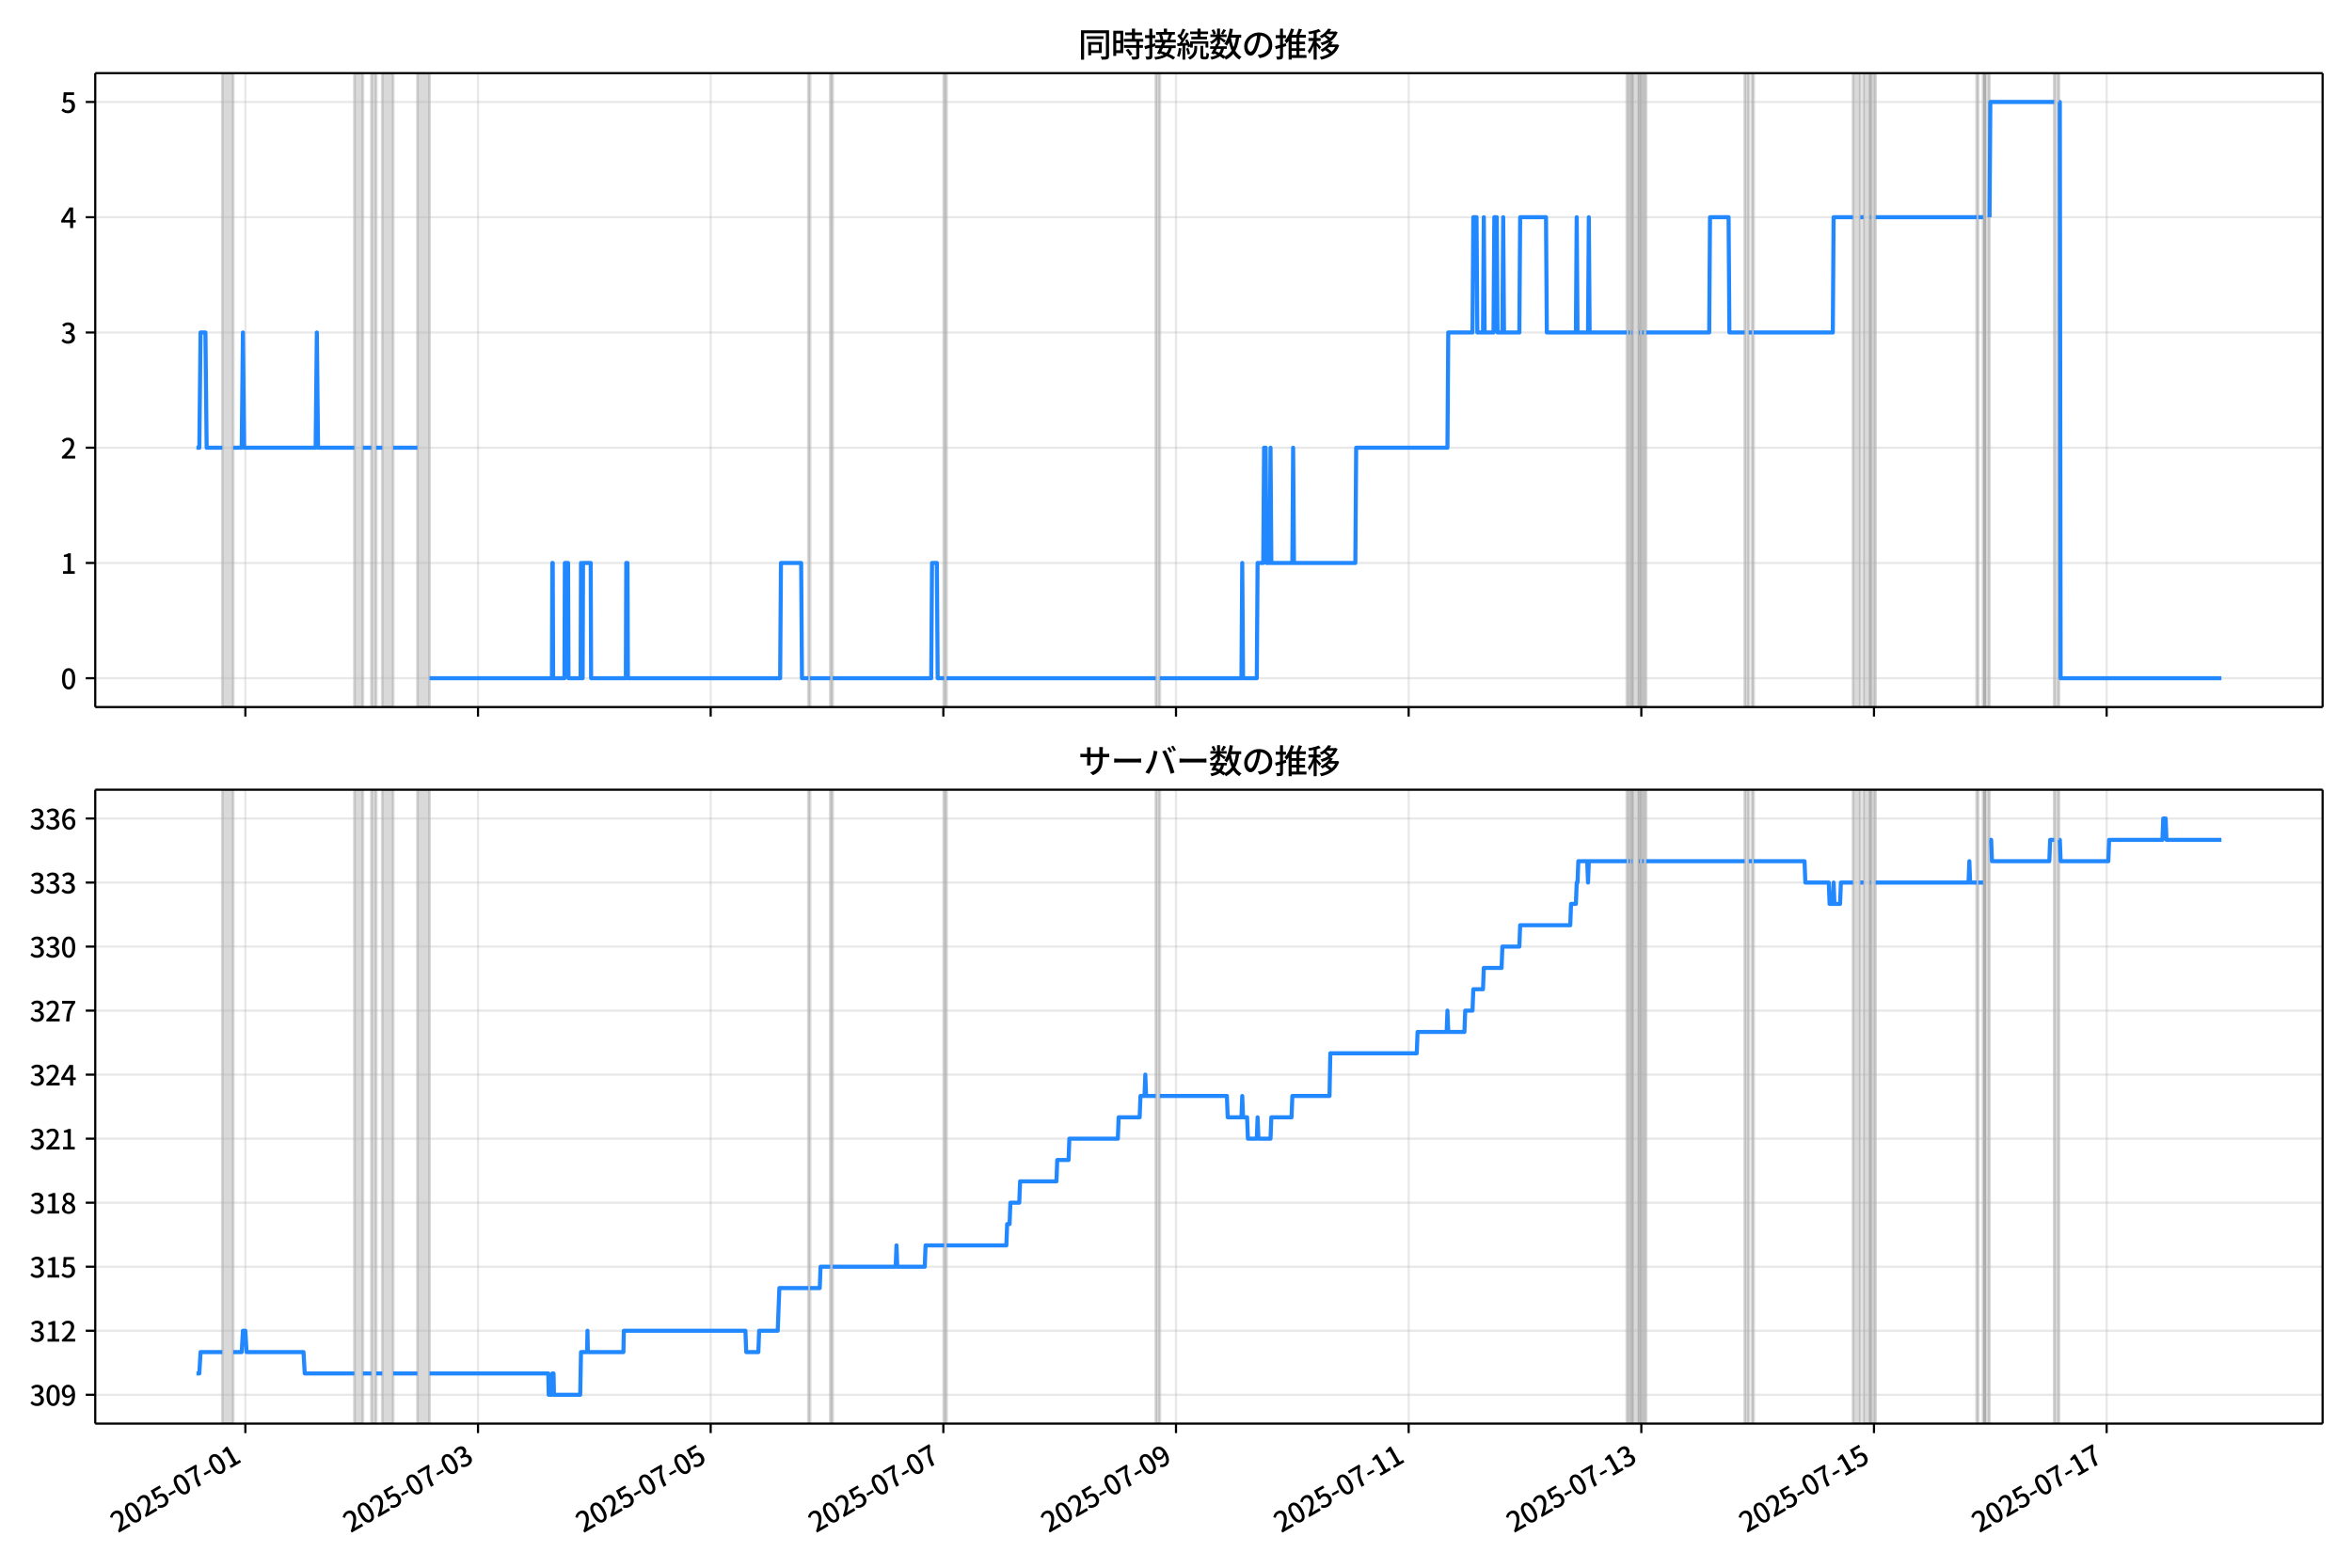<!DOCTYPE svg  PUBLIC '-//W3C//DTD SVG 1.1//EN'  'http://www.w3.org/Graphics/SVG/1.1/DTD/svg11.dtd'>
<svg version="1.1" viewBox="0 0 864 576" xmlns="http://www.w3.org/2000/svg" xmlns:xlink="http://www.w3.org/1999/xlink">
 <defs>
  <style type="text/css">*{stroke-linejoin: round; stroke-linecap: butt}</style>
 </defs>
 <g id="aa">
  <g id="ab">
   <path d="m0 576h864v-576h-864z" fill="#fff"/>
  </g>
  <g id="ac">
   <g id="ad">
    <path d="m34.99 259.78h818.21v-232.9h-818.21z" fill="#fff"/>
   </g>
   <g id="ae">
    <path d="m81.673 259.78h4.006v-232.9h-4.006z" clip-path="url(#b)" fill="#808080" opacity=".3" stroke="#808080"/>
   </g>
   <g id="af">
    <path d="m130.19 259.78h3.116v-232.9h-3.116z" clip-path="url(#b)" fill="#808080" opacity=".3" stroke="#808080"/>
   </g>
   <g id="ag">
    <path d="m136.43 259.78h1.781v-232.9h-1.781z" clip-path="url(#b)" fill="#808080" opacity=".3" stroke="#808080"/>
   </g>
   <g id="ah">
    <path d="m140.43 259.78h4.006v-232.9h-4.006z" clip-path="url(#b)" fill="#808080" opacity=".3" stroke="#808080"/>
   </g>
   <g id="ai">
    <path d="m153.34 259.78h4.451v-232.9h-4.451z" clip-path="url(#b)" fill="#808080" opacity=".3" stroke="#808080"/>
   </g>
   <g id="aj">
    <path d="m296.97 259.78h.594v-232.9h-.594z" clip-path="url(#b)" fill="#808080" opacity=".3" stroke="#808080"/>
   </g>
   <g id="ak">
    <path d="m304.99 259.78h.89v-232.9h-.89z" clip-path="url(#b)" fill="#808080" opacity=".3" stroke="#808080"/>
   </g>
   <g id="al">
    <path d="m346.83 259.78h.89v-232.9h-.89z" clip-path="url(#b)" fill="#808080" opacity=".3" stroke="#808080"/>
   </g>
   <g id="am">
    <path d="m424.58 259.78h1.484v-232.9h-1.484z" clip-path="url(#b)" fill="#808080" opacity=".3" stroke="#808080"/>
   </g>
   <g id="an">
    <path d="m597.59 259.78h.594v-232.9h-.594z" clip-path="url(#b)" fill="#808080" opacity=".3" stroke="#808080"/>
   </g>
   <g id="ao">
    <path d="m598.78 259.78h.594v-232.9h-.594z" clip-path="url(#b)" fill="#808080" opacity=".3" stroke="#808080"/>
   </g>
   <g id="ap">
    <path d="m599.67 259.78h2.374v-232.9h-2.374z" clip-path="url(#b)" fill="#808080" opacity=".3" stroke="#808080"/>
   </g>
   <g id="aq">
    <path d="m602.34 259.78h.89v-232.9h-.89z" clip-path="url(#b)" fill="#808080" opacity=".3" stroke="#808080"/>
   </g>
   <g id="ar">
    <path d="m603.82 259.78h.89v-232.9h-.89z" clip-path="url(#b)" fill="#808080" opacity=".3" stroke="#808080"/>
   </g>
   <g id="as">
    <path d="m640.92 259.78h1.484v-232.9h-1.484z" clip-path="url(#b)" fill="#808080" opacity=".3" stroke="#808080"/>
   </g>
   <g id="at">
    <path d="m643.59 259.78h.594v-232.9h-.594z" clip-path="url(#b)" fill="#808080" opacity=".3" stroke="#808080"/>
   </g>
   <g id="au">
    <path d="m680.69 259.78h2.671v-232.9h-2.671z" clip-path="url(#b)" fill="#808080" opacity=".3" stroke="#808080"/>
   </g>
   <g id="av">
    <path d="m684.54 259.78h2.374v-232.9h-2.374z" clip-path="url(#b)" fill="#808080" opacity=".3" stroke="#808080"/>
   </g>
   <g id="aw">
    <path d="m687.21 259.78h1.781v-232.9h-1.781z" clip-path="url(#b)" fill="#808080" opacity=".3" stroke="#808080"/>
   </g>
   <g id="ax">
    <path d="m726.09 259.78h.594v-232.9h-.594z" clip-path="url(#b)" fill="#808080" opacity=".3" stroke="#808080"/>
   </g>
   <g id="ay">
    <path d="m728.46 259.78h.594v-232.9h-.594z" clip-path="url(#b)" fill="#808080" opacity=".3" stroke="#808080"/>
   </g>
   <g id="az">
    <path d="m729.06 259.78h1.781v-232.9h-1.781z" clip-path="url(#b)" fill="#808080" opacity=".3" stroke="#808080"/>
   </g>
   <g id="ba">
    <path d="m754.58 259.78h1.781v-232.9h-1.781z" clip-path="url(#b)" fill="#808080" opacity=".3" stroke="#808080"/>
   </g>
   <g id="bb">
    <g id="bc">
     <g id="bd">
      <path d="m90.131 259.78v-232.9" clip-path="url(#b)" fill="none" stroke="#b0b0b0" stroke-linecap="square" stroke-opacity=".3" stroke-width=".8"/>
     </g>
     <g id="be">
      <defs>
       <path id="e" d="m0 0v3.5" stroke="#000" stroke-width=".8"/>
      </defs>
      <use x="90.131" y="259.778" stroke="#000000" stroke-width=".8" xlink:href="#e"/>
     </g>
    </g>
    <g id="bf">
     <g id="bg">
      <path d="m175.6 259.78v-232.9" clip-path="url(#b)" fill="none" stroke="#b0b0b0" stroke-linecap="square" stroke-opacity=".3" stroke-width=".8"/>
     </g>
     <g id="bh">
      <use x="175.598" y="259.778" stroke="#000000" stroke-width=".8" xlink:href="#e"/>
     </g>
    </g>
    <g id="bi">
     <g id="bj">
      <path d="m261.07 259.78v-232.9" clip-path="url(#b)" fill="none" stroke="#b0b0b0" stroke-linecap="square" stroke-opacity=".3" stroke-width=".8"/>
     </g>
     <g id="bk">
      <use x="261.065" y="259.778" stroke="#000000" stroke-width=".8" xlink:href="#e"/>
     </g>
    </g>
    <g id="bl">
     <g id="bm">
      <path d="m346.53 259.78v-232.9" clip-path="url(#b)" fill="none" stroke="#b0b0b0" stroke-linecap="square" stroke-opacity=".3" stroke-width=".8"/>
     </g>
     <g id="bn">
      <use x="346.533" y="259.778" stroke="#000000" stroke-width=".8" xlink:href="#e"/>
     </g>
    </g>
    <g id="bo">
     <g id="bp">
      <path d="m432 259.78v-232.9" clip-path="url(#b)" fill="none" stroke="#b0b0b0" stroke-linecap="square" stroke-opacity=".3" stroke-width=".8"/>
     </g>
     <g id="bq">
      <use x="432" y="259.778" stroke="#000000" stroke-width=".8" xlink:href="#e"/>
     </g>
    </g>
    <g id="br">
     <g id="bs">
      <path d="m517.47 259.78v-232.9" clip-path="url(#b)" fill="none" stroke="#b0b0b0" stroke-linecap="square" stroke-opacity=".3" stroke-width=".8"/>
     </g>
     <g id="bt">
      <use x="517.467" y="259.778" stroke="#000000" stroke-width=".8" xlink:href="#e"/>
     </g>
    </g>
    <g id="bu">
     <g id="bv">
      <path d="m602.93 259.78v-232.9" clip-path="url(#b)" fill="none" stroke="#b0b0b0" stroke-linecap="square" stroke-opacity=".3" stroke-width=".8"/>
     </g>
     <g id="bw">
      <use x="602.934" y="259.778" stroke="#000000" stroke-width=".8" xlink:href="#e"/>
     </g>
    </g>
    <g id="bx">
     <g id="by">
      <path d="m688.4 259.78v-232.9" clip-path="url(#b)" fill="none" stroke="#b0b0b0" stroke-linecap="square" stroke-opacity=".3" stroke-width=".8"/>
     </g>
     <g id="bz">
      <use x="688.401" y="259.778" stroke="#000000" stroke-width=".8" xlink:href="#e"/>
     </g>
    </g>
    <g id="ca">
     <g id="cb">
      <path d="m773.87 259.78v-232.9" clip-path="url(#b)" fill="none" stroke="#b0b0b0" stroke-linecap="square" stroke-opacity=".3" stroke-width=".8"/>
     </g>
     <g id="cc">
      <use x="773.869" y="259.778" stroke="#000000" stroke-width=".8" xlink:href="#e"/>
     </g>
    </g>
   </g>
   <g id="cd">
    <g id="ce">
     <g id="cf">
      <path d="m34.99 249.19h818.21" clip-path="url(#b)" fill="none" stroke="#b0b0b0" stroke-linecap="square" stroke-opacity=".3" stroke-width=".8"/>
     </g>
     <g id="cg">
      <defs>
       <path id="h" d="m0 0h-3.5" stroke="#000" stroke-width=".8"/>
      </defs>
      <use x="34.99" y="249.191" stroke="#000000" stroke-width=".8" xlink:href="#h"/>
     </g>
     <g id="ch">
      <!-- 0 -->
      <g transform="translate(22.29 253.18) scale(.1 -.1)">
       <defs>
        <path id="c" transform="scale(.016)" d="m1830-90q-460 0-806 275-346 276-535 823-188 547-188 1366 0 820 188 1357 189 538 535 803 346 266 806 266 461 0 800-269 340-269 528-803 189-534 189-1354 0-819-189-1366-188-547-528-823-339-275-800-275zm0 589q237 0 422 185 186 186 288 599 103 413 103 1091 0 679-103 1082-102 403-288 582-185 180-422 180-236 0-422-180-186-179-292-582-105-403-105-1082 0-678 105-1091 106-413 292-599 186-185 422-185z"/>
       </defs>
       <use xlink:href="#c"/>
      </g>
     </g>
    </g>
    <g id="ci">
     <g id="cj">
      <path d="m34.99 206.85h818.21" clip-path="url(#b)" fill="none" stroke="#b0b0b0" stroke-linecap="square" stroke-opacity=".3" stroke-width=".8"/>
     </g>
     <g id="ck">
      <use x="34.99" y="206.846" stroke="#000000" stroke-width=".8" xlink:href="#h"/>
     </g>
     <g id="cl">
      <!-- 1 -->
      <g transform="translate(22.29 210.83) scale(.1 -.1)">
       <defs>
        <path id="k" transform="scale(.016)" d="m544 0v608h1037v3277h-845v467q333 58 579 147 247 90 451 218h557v-4109h915v-608h-2694z"/>
       </defs>
       <use xlink:href="#k"/>
      </g>
     </g>
    </g>
    <g id="cm">
     <g id="cn">
      <path d="m34.99 164.5h818.21" clip-path="url(#b)" fill="none" stroke="#b0b0b0" stroke-linecap="square" stroke-opacity=".3" stroke-width=".8"/>
     </g>
     <g id="co">
      <use x="34.99" y="164.501" stroke="#000000" stroke-width=".8" xlink:href="#h"/>
     </g>
     <g id="cp">
      <!-- 2 -->
      <g transform="translate(22.29 168.49) scale(.1 -.1)">
       <defs>
        <path id="d" transform="scale(.016)" d="m282 0v429q697 621 1164 1136 468 515 701 956 234 442 234 826 0 256-87 451-86 196-262 301-176 106-445 106-275 0-506-151-230-150-422-368l-416 410q301 333 637 518 336 186 803 186 429 0 749-176t496-493 176-745q0-455-224-919t-615-935q-390-470-889-950 186 20 394 36t374 16h1184v-634h-3046z"/>
       </defs>
       <use xlink:href="#d"/>
      </g>
     </g>
    </g>
    <g id="cq">
     <g id="cr">
      <path d="m34.99 122.16h818.21" clip-path="url(#b)" fill="none" stroke="#b0b0b0" stroke-linecap="square" stroke-opacity=".3" stroke-width=".8"/>
     </g>
     <g id="cs">
      <use x="34.99" y="122.156" stroke="#000000" stroke-width=".8" xlink:href="#h"/>
     </g>
     <g id="ct">
      <!-- 3 -->
      <g transform="translate(22.29 126.14) scale(.1 -.1)">
       <defs>
        <path id="g" transform="scale(.016)" d="m1715-90q-371 0-656 90t-503 240q-217 150-377 323l359 474q211-205 479-359 269-153 634-153 269 0 467 92 199 93 311 266t112 423q0 256-125 451t-429 300q-304 106-835 106v551q467 0 732 105 266 106 384 291 119 186 119 423 0 307-192 489-192 183-531 183-269 0-503-119-233-118-438-316l-384 460q282 256 614 413 333 157 737 157 422 0 748-144 327-144 512-413 186-269 186-659 0-403-221-685-221-281-592-422v-26q269-70 490-227t349-400 128-557q0-422-215-726-214-304-573-468-358-163-787-163z"/>
       </defs>
       <use xlink:href="#g"/>
      </g>
     </g>
    </g>
    <g id="cu">
     <g id="cv">
      <path d="m34.99 79.811h818.21" clip-path="url(#b)" fill="none" stroke="#b0b0b0" stroke-linecap="square" stroke-opacity=".3" stroke-width=".8"/>
     </g>
     <g id="cw">
      <use x="34.99" y="79.811" stroke="#000000" stroke-width=".8" xlink:href="#h"/>
     </g>
     <g id="cx">
      <!-- 4 -->
      <g transform="translate(22.29 83.796) scale(.1 -.1)">
       <defs>
        <path id="p" transform="scale(.016)" d="m2170 0v3072q0 192 12 457 13 266 20 458h-26q-90-179-183-365-92-185-195-364l-921-1415h2579v-576h-3328v493l1875 2957h858v-4717h-691z"/>
       </defs>
       <use xlink:href="#p"/>
      </g>
     </g>
    </g>
    <g id="cy">
     <g id="cz">
      <path d="m34.99 37.466h818.21" clip-path="url(#b)" fill="none" stroke="#b0b0b0" stroke-linecap="square" stroke-opacity=".3" stroke-width=".8"/>
     </g>
     <g id="da">
      <use x="34.99" y="37.466" stroke="#000000" stroke-width=".8" xlink:href="#h"/>
     </g>
     <g id="db">
      <!-- 5 -->
      <g transform="translate(22.29 41.451) scale(.1 -.1)">
       <defs>
        <path id="i" transform="scale(.016)" d="m1715-90q-365 0-653 90t-506 237q-217 147-383 307l352 480q134-134 294-246t361-183q202-70 452-70 262 0 473 118 212 119 333 346 122 227 122 541 0 460-247 716-246 256-649 256-224 0-384-64t-365-198l-365 237 141 2240h2387v-627h-1747l-109-1204q154 77 307 118 154 42 340 42 397 0 723-160t518-490q192-329 192-847 0-519-224-887t-586-560q-361-192-777-192z"/>
       </defs>
       <use xlink:href="#i"/>
      </g>
     </g>
    </g>
   </g>
   <g id="dc">
    <path d="m72.181 164.5h1.045l.444-42.345h1.795l.446 42.345h5.761m4.006 0h3.116l.445-42.345.445 42.345h26.263l.445-42.345.445 42.345h13.354m3.116 0h3.116m1.781 0h2.226m4.006 0h8.903m4.451 84.69h44.959l.148-42.345h.148l.148 42.345h4.155l.148-42.345h1.187l.148 42.345h4.451l.148-42.345.148 42.345h.445l.148-42.345h2.819l.148 42.345h12.761l.148-42.345h.445l.148 42.345h55.939l.297-42.345h7.419l.297 42.345h2.374m.594 0h7.419m.89 0h36.205l.297-42.345h1.781l.297 42.345h2.374m.89 0h76.861m1.484 0h29.973l.297-42.345.297 42.345h5.045l.297-42.345h2.077l.297-42.345h.594l.297 42.345h1.187l.297-42.345.297 42.345h7.716l.297-42.345.297 42.345h22.554l.297-42.345h33.534l.297-42.345h8.903l.297-42.345h1.187l.297 42.345h2.077l.297-42.345.297 42.345h3.264l.297-42.345h.89l.297 42.345h1.781l.297-42.345.297 42.345h5.638l.297-42.345h9.496l.297 42.345h10.683l.297-42.345.297 42.345h3.858l.297-42.345.297 42.345h13.651m.594 0h.594m.594 0h.297m2.374 0h.297m.89 0h.594m.89 0h23.147l.297-42.345h6.825l.297 42.345h5.638m1.484 0h1.187m.594 0h29.083l.297-42.345h7.122m2.671 0h1.187m2.374 0h.297m1.781 0h37.095m.594 0h1.781m2.374 0 .297-42.345h23.444m1.781 0h.297l.297 211.73h59.055v0" clip-path="url(#b)" fill="none" stroke="#28f" stroke-linecap="square" stroke-width="1.5"/>
   </g>
   <g id="dd">
    <path d="m34.99 259.78v-232.9" fill="none" stroke="#000" stroke-linecap="square" stroke-width=".8"/>
   </g>
   <g id="de">
    <path d="m853.2 259.78v-232.9" fill="none" stroke="#000" stroke-linecap="square" stroke-width=".8"/>
   </g>
   <g id="df">
    <path d="m34.99 259.78h818.21" fill="none" stroke="#000" stroke-linecap="square" stroke-width=".8"/>
   </g>
   <g id="dg">
    <path d="m34.99 26.88h818.21" fill="none" stroke="#000" stroke-linecap="square" stroke-width=".8"/>
   </g>
   <g id="dh">
    <!-- 同時接続数の推移 -->
    <g transform="translate(396.1 20.88) scale(.12 -.12)">
     <defs>
      <path id="v" transform="scale(.016)" d="m1587 3936h3232v-518h-3232v518zm320-1114h557v-2534h-557v2534zm301 0h2291v-2086h-2291v512h1734v1069h-1734v505zm-1683 2260h5113v-570h-4524v-5056h-589v5626zm4768 0h595v-4896q0-250-67-397t-227-218q-160-77-426-96t-675-19q-13 83-45 192t-77 218q-45 108-89 185 281-13 527-13 247 0 330 0 83 7 118 42 36 35 36 112v4890z"/>
      <path id="t" transform="scale(.016)" d="m2714 4672h3238v-525h-3238v525zm-244-1235h3712v-538h-3712v538zm20-1184h3635v-531h-3635v531zm1523 3155h595v-2310h-595v2310zm832-2451h589v-2823q0-230-61-364-61-135-227-199-167-70-423-86t-633-16q-20 121-78 285-57 163-121 284 275-6 509-9t310-3q77 6 106 28 29 23 29 93v2810zm-2023-1677 487 282q153-160 313-352t294-381q135-189 206-343l-519-313q-64 153-189 348-124 196-278 394-154 199-314 365zm-2086 3718h1619v-4281h-1619v544h1056v3187h-1056v550zm32-1843h1293v-537h-1293v537zm-320 1843h563v-4832h-563v4832z"/>
      <path id="u" transform="scale(.016)" d="m3866 5408h614v-870h-614v870zm-1479-653h3597v-518h-3597v518zm-230-1485h4e3v-518h-4e3v518zm825 922 519 102q64-160 121-342 58-182 96-352 39-170 45-304l-544-128q-6 134-42 313-35 180-83 365-48 186-112 346zm1856 109 589-71q-96-275-202-557-105-281-195-486l-518 77q58 147 122 329 64 183 118 372t86 336zm-2643-2106h3943v-518h-3943v518zm1408 685 602-115q-167-371-362-784t-390-797-362-685l-525 179q160 288 346 666t368 784 323 752zm-659-2157 358 403q352-102 733-240 381-137 752-304 371-166 697-336 327-169 558-329l-384-461q-218 160-532 336-313 176-685 345-371 170-755 323-384 154-742 263zm1894 1114 583-71q-122-550-353-944-230-393-604-662t-922-435q-547-167-1296-269-25 128-93 269-67 141-137 230 678 64 1168 192t819 349q330 221 531 550 202 330 304 791zm-4684 217q396 90 953 240 557 151 1120 311l77-544q-525-154-1053-311-528-156-963-284l-134 588zm121 2093h1965v-563h-1965v563zm819 1248h576v-5229q0-236-51-374t-192-208q-141-77-355-99-214-23-541-16-13 115-64 288t-109 294q205-6 381-6t234 0q64 0 92 28 29 29 29 93v5229z"/>
      <path id="s" transform="scale(.016)" d="m4058 5408h595v-1798h-595v1798zm-1415-563h3443v-499h-3443v499zm231-992h3008v-499h-3008v499zm-224-877h3475v-1203h-531v729h-2432v-729h-512v1203zm1964-877h551v-1881q0-122 22-157 23-35 106-35 25 0 92 0 68 0 135 0t99 0q51 0 83 54t45 224 19 515q90-70 234-131t259-93q-19-429-83-662-64-234-183-326-118-93-316-93-39 0-103 0t-134 0-138 0q-67 0-99 0-237 0-365 64t-176 218q-48 153-48 422v1881zm-1164-6h550v-455q0-243-48-528-48-284-186-579-137-294-409-572-272-279-727-503-70 90-192 208-121 118-230 195 416 205 665 438 250 234 371 474 122 240 164 467 42 228 42 413v442zm-2240 3309 524-192q-121-244-259-503-137-259-275-496t-259-416l-410 173q122 186 246 438 125 253 240 515 116 263 193 481zm716-743 500-230q-224-359-496-756-272-396-548-764-275-368-518-650l-358 205q179 211 377 483 199 272 387 569 189 298 358 592 170 295 298 551zm-1721-665 307 403q166-154 339-340 173-185 320-364t224-327l-326-460q-77 160-218 348-141 189-314 384-172 196-332 356zm1485-832 435 179q128-211 249-458 122-246 215-474 93-227 137-412l-473-211q-32 185-119 422-86 237-201 486-115 250-243 468zm-1530-583q422 26 998 54 576 29 1184 68l7-499q-570-45-1127-84-556-38-992-70l-70 531zm1702-992 436 135q121-276 214-596t118-556l-454-148q-26 237-112 563-86 327-202 602zm-1363 109 499-83q-57-455-163-897-105-441-253-748-51 32-134 73-83 42-170 83-86 42-144 62 148 294 234 697t131 813zm691 627h525v-2861h-525v2861z"/>
      <path id="m" transform="scale(.016)" d="m224 2022h3187v-499h-3187v499zm51 2247h3111v-487h-3111v487zm1127-1735 563-121q-154-320-333-672t-352-679q-173-326-326-582l-532 173q148 243 324 566t345 669q170 346 311 646zm934-832 563-64q-89-480-262-838t-461-614-701-432-976-298q-25 128-99 269t-157 237q659 102 1085 303 426 202 666 554t342 883zm422 3597 519-211q-147-218-298-436-150-217-278-377l-403 186q121 173 252 413 132 240 208 425zm-1203 109h563v-2957h-563v2957zm-1075-320 448 186q134-192 246-420 112-227 157-393l-467-211q-38 172-147 406t-237 432zm1094-1050 397-236q-160-263-400-529-240-265-519-489-278-224-553-378-51 103-141 237-89 135-179 218 269 109 534 294 266 186 493 416 228 231 368 467zm487-204q83-45 246-145 163-99 352-211t346-211 221-150l-327-423q-83 77-230 198-147 122-317 253-170 132-327 250-156 119-259 189l295 250zm1798 396h2311v-556h-2311v556zm115 1178 615-90q-103-640-263-1235t-384-1101q-224-505-512-889-44 57-134 134t-186 157-166 125q275 339 473 796 199 458 340 995 141 538 217 1108zm1223-1510 614-58q-147-1101-445-1940-297-838-813-1443-515-604-1321-1014-26 71-90 177-64 105-134 208-70 102-128 159 742 346 1212 880 471 535 730 1290 260 755 375 1741zm-1005-135q134-851 387-1597 253-745 659-1305 407-560 1002-874-70-57-154-150-83-93-154-189-70-96-121-179-633 371-1056 988-422 618-688 1434-265 816-425 1783l550 89zm-3309-3065 327 416q377-148 754-330 378-182 701-378 324-195 548-368l-416-435q-211 179-519 378-307 198-666 383-358 186-729 334z"/>
      <path id="r" transform="scale(.016)" d="m3686 4378q-64-493-163-1041-99-547-265-1084-192-653-432-1104t-522-688-595-237q-320 0-596 221-275 221-448 621-172 400-172 931 0 537 220 1017 221 480 611 851 391 372 909 583 519 211 1121 211 576 0 1040-186 464-185 793-515 330-329 502-771 173-441 173-941 0-672-278-1194-278-521-816-851-538-329-1318-444l-378 601q166 20 307 42t263 48q307 70 585 217 279 148 496 375 218 227 342 534 125 308 125 692t-122 713q-121 330-358 573-236 243-582 380-346 138-781 138-525 0-935-186-409-185-694-489-284-304-432-656-147-352-147-678 0-365 89-605 90-240 224-355 135-115 276-115t288 144 297 457q151 314 298 800 147 461 246 982 100 522 145 1021l684-12z"/>
      <path id="n" transform="scale(.016)" d="m2995 2925h2893v-519h-2893v519zm0-1280h2893v-519h-2893v519zm-64-1299h3232v-557h-3232v557zm1312 3577h563v-3763h-563v3763zm429 1466 634-141q-154-390-340-794-185-403-339-684l-512 140q103 199 208 458 106 259 195 528 90 269 154 493zm-1472 25 582-147q-153-518-371-1018-217-499-483-931t-573-758q-38 64-109 160-70 96-147 198-77 103-141 160 416 416 733 1034t509 1302zm128-1203h2720v-537h-2720v-4205h-582v4422l313 320h269zm-3174-2157q396 90 953 240 557 151 1120 311l77-544q-525-154-1053-311-528-156-963-284l-134 588zm121 2093h1965v-563h-1965v563zm819 1248h576v-5229q0-236-51-374t-192-208q-141-77-355-99-214-23-541-16-13 115-64 288t-109 294q205-6 381-6t234 0q64 0 92 28 29 29 29 93v5229z"/>
      <path id="l" transform="scale(.016)" d="m4051 5402 595-109q-281-493-729-941t-1107-806q-39 64-106 144t-141 153q-73 74-137 119 608 288 1011 678t614 762zm-77-557h1511v-493h-1863l352 493zm1293 0h109l109 25 384-179q-192-505-496-905t-695-701q-390-301-845-519-454-217-947-358-44 109-137 253t-176 227q448 109 867 294 419 186 777 445 359 259 631 592t419 730v96zm-1990-954 377 307q167-96 336-218 170-121 320-249 151-128 247-237l-397-332q-90 108-237 236t-317 259q-169 132-329 234zm1107-934 595-109q-307-538-803-1031-496-492-1232-876-38 64-102 144t-138 156q-74 77-138 116 455 217 807 483t604 554q253 288 407 563zm-90-589h1460v-506h-1818l358 506zm1268 0h121l109 26 384-167q-192-614-531-1075t-787-794q-448-332-983-553-534-221-1129-355-45 115-132 269-86 153-176 249 551 96 1043 285 493 189 903 473 410 285 714 669t464 883v90zm-2132-1056 410 339q186-102 384-237 198-134 371-275t282-269l-435-371q-103 128-270 272-166 144-361 288t-381 253zm-2150 3533h589v-5376h-589v5376zm-992-1242h2336v-569h-2336v569zm1024-224 365-160q-96-339-231-707-134-368-291-727-157-358-336-672-179-313-365-537-44 128-134 291t-160 272q173 192 339 457 167 266 323 570 157 304 282 618t208 595zm941 1946 416-467q-314-122-695-221-380-99-784-173-403-74-780-131-20 102-71 236-51 135-102 231 358 58 732 138 375 80 711 179t573 208zm-397-2579q58-45 179-170 122-125 266-266 144-140 259-265t160-183l-352-473q-58 102-157 255-99 154-218 317-118 164-227 311-108 147-185 237l275 237z"/>
     </defs>
     <use xlink:href="#v"/>
     <use transform="translate(100)" xlink:href="#t"/>
     <use transform="translate(200)" xlink:href="#u"/>
     <use transform="translate(300)" xlink:href="#s"/>
     <use transform="translate(400)" xlink:href="#m"/>
     <use transform="translate(500)" xlink:href="#r"/>
     <use transform="translate(600)" xlink:href="#n"/>
     <use transform="translate(700)" xlink:href="#l"/>
    </g>
   </g>
  </g>
  <g id="di">
   <g id="dj">
    <path d="m34.99 523.06h818.21v-232.9h-818.21z" fill="#fff"/>
   </g>
   <g id="dk">
    <path d="m81.673 523.06h4.006v-232.9h-4.006z" clip-path="url(#a)" fill="#808080" opacity=".3" stroke="#808080"/>
   </g>
   <g id="dl">
    <path d="m130.19 523.06h3.116v-232.9h-3.116z" clip-path="url(#a)" fill="#808080" opacity=".3" stroke="#808080"/>
   </g>
   <g id="dm">
    <path d="m136.43 523.06h1.781v-232.9h-1.781z" clip-path="url(#a)" fill="#808080" opacity=".3" stroke="#808080"/>
   </g>
   <g id="dn">
    <path d="m140.43 523.06h4.006v-232.9h-4.006z" clip-path="url(#a)" fill="#808080" opacity=".3" stroke="#808080"/>
   </g>
   <g id="do">
    <path d="m153.34 523.06h4.451v-232.9h-4.451z" clip-path="url(#a)" fill="#808080" opacity=".3" stroke="#808080"/>
   </g>
   <g id="dp">
    <path d="m296.97 523.06h.594v-232.9h-.594z" clip-path="url(#a)" fill="#808080" opacity=".3" stroke="#808080"/>
   </g>
   <g id="dq">
    <path d="m304.99 523.06h.89v-232.9h-.89z" clip-path="url(#a)" fill="#808080" opacity=".3" stroke="#808080"/>
   </g>
   <g id="dr">
    <path d="m346.83 523.06h.89v-232.9h-.89z" clip-path="url(#a)" fill="#808080" opacity=".3" stroke="#808080"/>
   </g>
   <g id="ds">
    <path d="m424.58 523.06h1.484v-232.9h-1.484z" clip-path="url(#a)" fill="#808080" opacity=".3" stroke="#808080"/>
   </g>
   <g id="dt">
    <path d="m597.59 523.06h.594v-232.9h-.594z" clip-path="url(#a)" fill="#808080" opacity=".3" stroke="#808080"/>
   </g>
   <g id="du">
    <path d="m598.78 523.06h.594v-232.9h-.594z" clip-path="url(#a)" fill="#808080" opacity=".3" stroke="#808080"/>
   </g>
   <g id="dv">
    <path d="m599.67 523.06h2.374v-232.9h-2.374z" clip-path="url(#a)" fill="#808080" opacity=".3" stroke="#808080"/>
   </g>
   <g id="dw">
    <path d="m602.34 523.06h.89v-232.9h-.89z" clip-path="url(#a)" fill="#808080" opacity=".3" stroke="#808080"/>
   </g>
   <g id="dx">
    <path d="m603.82 523.06h.89v-232.9h-.89z" clip-path="url(#a)" fill="#808080" opacity=".3" stroke="#808080"/>
   </g>
   <g id="dy">
    <path d="m640.92 523.06h1.484v-232.9h-1.484z" clip-path="url(#a)" fill="#808080" opacity=".3" stroke="#808080"/>
   </g>
   <g id="dz">
    <path d="m643.59 523.06h.594v-232.9h-.594z" clip-path="url(#a)" fill="#808080" opacity=".3" stroke="#808080"/>
   </g>
   <g id="ea">
    <path d="m680.69 523.06h2.671v-232.9h-2.671z" clip-path="url(#a)" fill="#808080" opacity=".3" stroke="#808080"/>
   </g>
   <g id="eb">
    <path d="m684.54 523.06h2.374v-232.9h-2.374z" clip-path="url(#a)" fill="#808080" opacity=".3" stroke="#808080"/>
   </g>
   <g id="ec">
    <path d="m687.21 523.06h1.781v-232.9h-1.781z" clip-path="url(#a)" fill="#808080" opacity=".3" stroke="#808080"/>
   </g>
   <g id="ed">
    <path d="m726.09 523.06h.594v-232.9h-.594z" clip-path="url(#a)" fill="#808080" opacity=".3" stroke="#808080"/>
   </g>
   <g id="ee">
    <path d="m728.46 523.06h.594v-232.9h-.594z" clip-path="url(#a)" fill="#808080" opacity=".3" stroke="#808080"/>
   </g>
   <g id="ef">
    <path d="m729.06 523.06h1.781v-232.9h-1.781z" clip-path="url(#a)" fill="#808080" opacity=".3" stroke="#808080"/>
   </g>
   <g id="eg">
    <path d="m754.58 523.06h1.781v-232.9h-1.781z" clip-path="url(#a)" fill="#808080" opacity=".3" stroke="#808080"/>
   </g>
   <g id="eh">
    <g id="ei">
     <g id="ej">
      <path d="m90.131 523.06v-232.9" clip-path="url(#a)" fill="none" stroke="#b0b0b0" stroke-linecap="square" stroke-opacity=".3" stroke-width=".8"/>
     </g>
     <g id="ek">
      <use x="90.131" y="523.055" stroke="#000000" stroke-width=".8" xlink:href="#e"/>
     </g>
     <g id="el">
      <!-- 2025-07-01 -->
      <g transform="translate(43.341 563.33) rotate(-30) scale(.1 -.1)">
       <defs>
        <path id="f" transform="scale(.016)" d="m301 1536v544h1689v-544h-1689z"/>
        <path id="j" transform="scale(.016)" d="m1235 0q32 646 109 1187t224 1024 384 941 576 938h-2208v627h3027v-455q-409-512-665-989-256-476-397-969t-205-1053-90-1251h-755z"/>
       </defs>
       <use xlink:href="#d"/>
       <use transform="translate(57)" xlink:href="#c"/>
       <use transform="translate(114)" xlink:href="#d"/>
       <use transform="translate(171)" xlink:href="#i"/>
       <use transform="translate(228)" xlink:href="#f"/>
       <use transform="translate(263.7)" xlink:href="#c"/>
       <use transform="translate(320.7)" xlink:href="#j"/>
       <use transform="translate(377.7)" xlink:href="#f"/>
       <use transform="translate(413.4)" xlink:href="#c"/>
       <use transform="translate(470.4)" xlink:href="#k"/>
      </g>
     </g>
    </g>
    <g id="em">
     <g id="en">
      <path d="m175.6 523.06v-232.9" clip-path="url(#a)" fill="none" stroke="#b0b0b0" stroke-linecap="square" stroke-opacity=".3" stroke-width=".8"/>
     </g>
     <g id="eo">
      <use x="175.598" y="523.055" stroke="#000000" stroke-width=".8" xlink:href="#e"/>
     </g>
     <g id="ep">
      <!-- 2025-07-03 -->
      <g transform="translate(128.81 563.33) rotate(-30) scale(.1 -.1)">
       <use xlink:href="#d"/>
       <use transform="translate(57)" xlink:href="#c"/>
       <use transform="translate(114)" xlink:href="#d"/>
       <use transform="translate(171)" xlink:href="#i"/>
       <use transform="translate(228)" xlink:href="#f"/>
       <use transform="translate(263.7)" xlink:href="#c"/>
       <use transform="translate(320.7)" xlink:href="#j"/>
       <use transform="translate(377.7)" xlink:href="#f"/>
       <use transform="translate(413.4)" xlink:href="#c"/>
       <use transform="translate(470.4)" xlink:href="#g"/>
      </g>
     </g>
    </g>
    <g id="eq">
     <g id="er">
      <path d="m261.07 523.06v-232.9" clip-path="url(#a)" fill="none" stroke="#b0b0b0" stroke-linecap="square" stroke-opacity=".3" stroke-width=".8"/>
     </g>
     <g id="es">
      <use x="261.065" y="523.055" stroke="#000000" stroke-width=".8" xlink:href="#e"/>
     </g>
     <g id="et">
      <!-- 2025-07-05 -->
      <g transform="translate(214.28 563.33) rotate(-30) scale(.1 -.1)">
       <use xlink:href="#d"/>
       <use transform="translate(57)" xlink:href="#c"/>
       <use transform="translate(114)" xlink:href="#d"/>
       <use transform="translate(171)" xlink:href="#i"/>
       <use transform="translate(228)" xlink:href="#f"/>
       <use transform="translate(263.7)" xlink:href="#c"/>
       <use transform="translate(320.7)" xlink:href="#j"/>
       <use transform="translate(377.7)" xlink:href="#f"/>
       <use transform="translate(413.4)" xlink:href="#c"/>
       <use transform="translate(470.4)" xlink:href="#i"/>
      </g>
     </g>
    </g>
    <g id="eu">
     <g id="ev">
      <path d="m346.53 523.06v-232.9" clip-path="url(#a)" fill="none" stroke="#b0b0b0" stroke-linecap="square" stroke-opacity=".3" stroke-width=".8"/>
     </g>
     <g id="ew">
      <use x="346.533" y="523.055" stroke="#000000" stroke-width=".8" xlink:href="#e"/>
     </g>
     <g id="ex">
      <!-- 2025-07-07 -->
      <g transform="translate(299.74 563.33) rotate(-30) scale(.1 -.1)">
       <use xlink:href="#d"/>
       <use transform="translate(57)" xlink:href="#c"/>
       <use transform="translate(114)" xlink:href="#d"/>
       <use transform="translate(171)" xlink:href="#i"/>
       <use transform="translate(228)" xlink:href="#f"/>
       <use transform="translate(263.7)" xlink:href="#c"/>
       <use transform="translate(320.7)" xlink:href="#j"/>
       <use transform="translate(377.7)" xlink:href="#f"/>
       <use transform="translate(413.4)" xlink:href="#c"/>
       <use transform="translate(470.4)" xlink:href="#j"/>
      </g>
     </g>
    </g>
    <g id="ey">
     <g id="ez">
      <path d="m432 523.06v-232.9" clip-path="url(#a)" fill="none" stroke="#b0b0b0" stroke-linecap="square" stroke-opacity=".3" stroke-width=".8"/>
     </g>
     <g id="fa">
      <use x="432" y="523.055" stroke="#000000" stroke-width=".8" xlink:href="#e"/>
     </g>
     <g id="fb">
      <!-- 2025-07-09 -->
      <g transform="translate(385.21 563.33) rotate(-30) scale(.1 -.1)">
       <defs>
        <path id="o" transform="scale(.016)" d="m1562-90q-410 0-708 150-297 151-502 356l403 461q141-160 346-256t422-96q224 0 425 102 202 103 352 333 151 230 237 614 87 384 87 941 0 589-115 970t-323 563-496 182q-205 0-372-118-166-118-262-336t-96-525q0-301 86-512 87-211 259-323 173-112 417-112 224 0 460 141 237 141 448 461l32-544q-134-180-313-314t-371-208-384-74q-391 0-689 166-297 167-467 496-169 330-169 823 0 467 195 816t515 541 698 192q339 0 636-138 298-137 519-419 221-281 349-710t128-1018q0-691-141-1187t-391-807q-249-310-563-461-313-150-652-150z"/>
       </defs>
       <use xlink:href="#d"/>
       <use transform="translate(57)" xlink:href="#c"/>
       <use transform="translate(114)" xlink:href="#d"/>
       <use transform="translate(171)" xlink:href="#i"/>
       <use transform="translate(228)" xlink:href="#f"/>
       <use transform="translate(263.7)" xlink:href="#c"/>
       <use transform="translate(320.7)" xlink:href="#j"/>
       <use transform="translate(377.7)" xlink:href="#f"/>
       <use transform="translate(413.4)" xlink:href="#c"/>
       <use transform="translate(470.4)" xlink:href="#o"/>
      </g>
     </g>
    </g>
    <g id="fc">
     <g id="fd">
      <path d="m517.47 523.06v-232.9" clip-path="url(#a)" fill="none" stroke="#b0b0b0" stroke-linecap="square" stroke-opacity=".3" stroke-width=".8"/>
     </g>
     <g id="fe">
      <use x="517.467" y="523.055" stroke="#000000" stroke-width=".8" xlink:href="#e"/>
     </g>
     <g id="ff">
      <!-- 2025-07-11 -->
      <g transform="translate(470.68 563.33) rotate(-30) scale(.1 -.1)">
       <use xlink:href="#d"/>
       <use transform="translate(57)" xlink:href="#c"/>
       <use transform="translate(114)" xlink:href="#d"/>
       <use transform="translate(171)" xlink:href="#i"/>
       <use transform="translate(228)" xlink:href="#f"/>
       <use transform="translate(263.7)" xlink:href="#c"/>
       <use transform="translate(320.7)" xlink:href="#j"/>
       <use transform="translate(377.7)" xlink:href="#f"/>
       <use transform="translate(413.4)" xlink:href="#k"/>
       <use transform="translate(470.4)" xlink:href="#k"/>
      </g>
     </g>
    </g>
    <g id="fg">
     <g id="fh">
      <path d="m602.93 523.06v-232.9" clip-path="url(#a)" fill="none" stroke="#b0b0b0" stroke-linecap="square" stroke-opacity=".3" stroke-width=".8"/>
     </g>
     <g id="fi">
      <use x="602.934" y="523.055" stroke="#000000" stroke-width=".8" xlink:href="#e"/>
     </g>
     <g id="fj">
      <!-- 2025-07-13 -->
      <g transform="translate(556.14 563.33) rotate(-30) scale(.1 -.1)">
       <use xlink:href="#d"/>
       <use transform="translate(57)" xlink:href="#c"/>
       <use transform="translate(114)" xlink:href="#d"/>
       <use transform="translate(171)" xlink:href="#i"/>
       <use transform="translate(228)" xlink:href="#f"/>
       <use transform="translate(263.7)" xlink:href="#c"/>
       <use transform="translate(320.7)" xlink:href="#j"/>
       <use transform="translate(377.7)" xlink:href="#f"/>
       <use transform="translate(413.4)" xlink:href="#k"/>
       <use transform="translate(470.4)" xlink:href="#g"/>
      </g>
     </g>
    </g>
    <g id="fk">
     <g id="fl">
      <path d="m688.4 523.06v-232.9" clip-path="url(#a)" fill="none" stroke="#b0b0b0" stroke-linecap="square" stroke-opacity=".3" stroke-width=".8"/>
     </g>
     <g id="fm">
      <use x="688.401" y="523.055" stroke="#000000" stroke-width=".8" xlink:href="#e"/>
     </g>
     <g id="fn">
      <!-- 2025-07-15 -->
      <g transform="translate(641.61 563.33) rotate(-30) scale(.1 -.1)">
       <use xlink:href="#d"/>
       <use transform="translate(57)" xlink:href="#c"/>
       <use transform="translate(114)" xlink:href="#d"/>
       <use transform="translate(171)" xlink:href="#i"/>
       <use transform="translate(228)" xlink:href="#f"/>
       <use transform="translate(263.7)" xlink:href="#c"/>
       <use transform="translate(320.7)" xlink:href="#j"/>
       <use transform="translate(377.7)" xlink:href="#f"/>
       <use transform="translate(413.4)" xlink:href="#k"/>
       <use transform="translate(470.4)" xlink:href="#i"/>
      </g>
     </g>
    </g>
    <g id="fo">
     <g id="fp">
      <path d="m773.87 523.06v-232.9" clip-path="url(#a)" fill="none" stroke="#b0b0b0" stroke-linecap="square" stroke-opacity=".3" stroke-width=".8"/>
     </g>
     <g id="fq">
      <use x="773.869" y="523.055" stroke="#000000" stroke-width=".8" xlink:href="#e"/>
     </g>
     <g id="fr">
      <!-- 2025-07-17 -->
      <g transform="translate(727.08 563.33) rotate(-30) scale(.1 -.1)">
       <use xlink:href="#d"/>
       <use transform="translate(57)" xlink:href="#c"/>
       <use transform="translate(114)" xlink:href="#d"/>
       <use transform="translate(171)" xlink:href="#i"/>
       <use transform="translate(228)" xlink:href="#f"/>
       <use transform="translate(263.7)" xlink:href="#c"/>
       <use transform="translate(320.7)" xlink:href="#j"/>
       <use transform="translate(377.7)" xlink:href="#f"/>
       <use transform="translate(413.4)" xlink:href="#k"/>
       <use transform="translate(470.4)" xlink:href="#j"/>
      </g>
     </g>
    </g>
   </g>
   <g id="fs">
    <g id="ft">
     <g id="fu">
      <path d="m34.99 512.47h818.21" clip-path="url(#a)" fill="none" stroke="#b0b0b0" stroke-linecap="square" stroke-opacity=".3" stroke-width=".8"/>
     </g>
     <g id="fv">
      <use x="34.99" y="512.469" stroke="#000000" stroke-width=".8" xlink:href="#h"/>
     </g>
     <g id="fw">
      <!-- 309 -->
      <g transform="translate(10.89 516.45) scale(.1 -.1)">
       <use xlink:href="#g"/>
       <use transform="translate(57)" xlink:href="#c"/>
       <use transform="translate(114)" xlink:href="#o"/>
      </g>
     </g>
    </g>
    <g id="fx">
     <g id="fy">
      <path d="m34.99 488.94h818.21" clip-path="url(#a)" fill="none" stroke="#b0b0b0" stroke-linecap="square" stroke-opacity=".3" stroke-width=".8"/>
     </g>
     <g id="fz">
      <use x="34.99" y="488.944" stroke="#000000" stroke-width=".8" xlink:href="#h"/>
     </g>
     <g id="ga">
      <!-- 312 -->
      <g transform="translate(10.89 492.93) scale(.1 -.1)">
       <use xlink:href="#g"/>
       <use transform="translate(57)" xlink:href="#k"/>
       <use transform="translate(114)" xlink:href="#d"/>
      </g>
     </g>
    </g>
    <g id="gb">
     <g id="gc">
      <path d="m34.99 465.42h818.21" clip-path="url(#a)" fill="none" stroke="#b0b0b0" stroke-linecap="square" stroke-opacity=".3" stroke-width=".8"/>
     </g>
     <g id="gd">
      <use x="34.99" y="465.419" stroke="#000000" stroke-width=".8" xlink:href="#h"/>
     </g>
     <g id="ge">
      <!-- 315 -->
      <g transform="translate(10.89 469.4) scale(.1 -.1)">
       <use xlink:href="#g"/>
       <use transform="translate(57)" xlink:href="#k"/>
       <use transform="translate(114)" xlink:href="#i"/>
      </g>
     </g>
    </g>
    <g id="gf">
     <g id="gg">
      <path d="m34.99 441.89h818.21" clip-path="url(#a)" fill="none" stroke="#b0b0b0" stroke-linecap="square" stroke-opacity=".3" stroke-width=".8"/>
     </g>
     <g id="gh">
      <use x="34.99" y="441.894" stroke="#000000" stroke-width=".8" xlink:href="#h"/>
     </g>
     <g id="gi">
      <!-- 318 -->
      <g transform="translate(10.89 445.88) scale(.1 -.1)">
       <defs>
        <path id="w" transform="scale(.016)" d="m1830-90q-441 0-787 163-345 164-547 448-202 285-202 650 0 314 122 557t314 419 403 291v32q-256 186-442 458-185 272-185 643 0 365 176 640t480 425q304 151 694 151 410 0 704-160t457-439q164-278 164-649 0-237-96-448t-234-381q-137-169-291-278v-32q218-115 397-285 179-169 288-406t109-557q0-346-189-628-189-281-532-448-342-166-803-166zm314 2708q205 198 310 419 106 221 106 464 0 211-83 384t-247 272q-163 99-393 99-288 0-480-183-192-182-192-502 0-256 134-429 135-172 359-294t486-230zm-294-2170q236 0 418 89 183 90 285 253 103 164 103 388 0 211-90 367-89 157-246 272-157 116-368 215t-454 195q-244-173-398-426-153-252-153-553 0-237 118-416 119-179 324-282 205-102 461-102z"/>
       </defs>
       <use xlink:href="#g"/>
       <use transform="translate(57)" xlink:href="#k"/>
       <use transform="translate(114)" xlink:href="#w"/>
      </g>
     </g>
    </g>
    <g id="gj">
     <g id="gk">
      <path d="m34.99 418.37h818.21" clip-path="url(#a)" fill="none" stroke="#b0b0b0" stroke-linecap="square" stroke-opacity=".3" stroke-width=".8"/>
     </g>
     <g id="gl">
      <use x="34.99" y="418.369" stroke="#000000" stroke-width=".8" xlink:href="#h"/>
     </g>
     <g id="gm">
      <!-- 321 -->
      <g transform="translate(10.89 422.35) scale(.1 -.1)">
       <use xlink:href="#g"/>
       <use transform="translate(57)" xlink:href="#d"/>
       <use transform="translate(114)" xlink:href="#k"/>
      </g>
     </g>
    </g>
    <g id="gn">
     <g id="go">
      <path d="m34.99 394.84h818.21" clip-path="url(#a)" fill="none" stroke="#b0b0b0" stroke-linecap="square" stroke-opacity=".3" stroke-width=".8"/>
     </g>
     <g id="gp">
      <use x="34.99" y="394.844" stroke="#000000" stroke-width=".8" xlink:href="#h"/>
     </g>
     <g id="gq">
      <!-- 324 -->
      <g transform="translate(10.89 398.83) scale(.1 -.1)">
       <use xlink:href="#g"/>
       <use transform="translate(57)" xlink:href="#d"/>
       <use transform="translate(114)" xlink:href="#p"/>
      </g>
     </g>
    </g>
    <g id="gr">
     <g id="gs">
      <path d="m34.99 371.32h818.21" clip-path="url(#a)" fill="none" stroke="#b0b0b0" stroke-linecap="square" stroke-opacity=".3" stroke-width=".8"/>
     </g>
     <g id="gt">
      <use x="34.99" y="371.319" stroke="#000000" stroke-width=".8" xlink:href="#h"/>
     </g>
     <g id="gu">
      <!-- 327 -->
      <g transform="translate(10.89 375.3) scale(.1 -.1)">
       <use xlink:href="#g"/>
       <use transform="translate(57)" xlink:href="#d"/>
       <use transform="translate(114)" xlink:href="#j"/>
      </g>
     </g>
    </g>
    <g id="gv">
     <g id="gw">
      <path d="m34.99 347.79h818.21" clip-path="url(#a)" fill="none" stroke="#b0b0b0" stroke-linecap="square" stroke-opacity=".3" stroke-width=".8"/>
     </g>
     <g id="gx">
      <use x="34.99" y="347.794" stroke="#000000" stroke-width=".8" xlink:href="#h"/>
     </g>
     <g id="gy">
      <!-- 330 -->
      <g transform="translate(10.89 351.78) scale(.1 -.1)">
       <use xlink:href="#g"/>
       <use transform="translate(57)" xlink:href="#g"/>
       <use transform="translate(114)" xlink:href="#c"/>
      </g>
     </g>
    </g>
    <g id="gz">
     <g id="ha">
      <path d="m34.99 324.27h818.21" clip-path="url(#a)" fill="none" stroke="#b0b0b0" stroke-linecap="square" stroke-opacity=".3" stroke-width=".8"/>
     </g>
     <g id="hb">
      <use x="34.99" y="324.269" stroke="#000000" stroke-width=".8" xlink:href="#h"/>
     </g>
     <g id="hc">
      <!-- 333 -->
      <g transform="translate(10.89 328.25) scale(.1 -.1)">
       <use xlink:href="#g"/>
       <use transform="translate(57)" xlink:href="#g"/>
       <use transform="translate(114)" xlink:href="#g"/>
      </g>
     </g>
    </g>
    <g id="hd">
     <g id="he">
      <path d="m34.99 300.74h818.21" clip-path="url(#a)" fill="none" stroke="#b0b0b0" stroke-linecap="square" stroke-opacity=".3" stroke-width=".8"/>
     </g>
     <g id="hf">
      <use x="34.99" y="300.744" stroke="#000000" stroke-width=".8" xlink:href="#h"/>
     </g>
     <g id="hg">
      <!-- 336 -->
      <g transform="translate(10.89 304.73) scale(.1 -.1)">
       <defs>
        <path id="x" transform="scale(.016)" d="m1971-90q-339 0-634 144-294 144-518 435-224 292-352 733-128 442-128 1044 0 678 147 1161 148 483 397 784 250 301 570 445t665 144q397 0 688-147 292-147 490-359l-403-448q-128 154-327 253-198 99-409 99-307 0-567-182-259-182-413-605-153-422-153-1145 0-608 115-1002t326-589q212-195 493-195 212 0 375 121 163 122 259 343t96 522q0 300-90 511-89 212-259 320-169 109-419 109-211 0-451-134t-458-461l-25 538q134 192 313 323t374 201q196 71 375 71 397 0 694-163 298-163 467-490 170-326 170-825 0-468-195-817-195-348-512-544-317-195-701-195z"/>
       </defs>
       <use xlink:href="#g"/>
       <use transform="translate(57)" xlink:href="#g"/>
       <use transform="translate(114)" xlink:href="#x"/>
      </g>
     </g>
    </g>
   </g>
   <g id="hh">
    <path d="m72.181 504.63h1.045l.444-7.842h8.003m4.006 0h3.116l.445-7.842h.89l.445 7.842h20.922l.445 7.842h18.251m3.116 0h3.116m1.781 0h2.226m4.006 0h8.903m4.451 0h43.624l.148 7.842h1.187l.148-7.842h.445l.148 7.842h9.645l.297-15.683h2.226l.148-7.842.148 7.842h13.057l.148-7.842h44.663l.297 7.842h4.451l.297-7.842h6.825l.594-15.683h10.683m.594 0h3.561l.297-7.842h3.561m.89 0h23.147l.297-7.842.297 7.842h10.09l.297-7.842h6.825m.89 0h21.96l.297-7.842h.89l.297-7.842h3.264l.297-7.842h13.354l.297-7.842h4.155l.297-7.842h17.806l.297-7.842h7.716l.297-7.842h1.484l.297-7.842.297 7.842h3.561m1.484 0h24.631l.297 7.842h5.045l.297-7.842.297 7.842h1.484l.297 7.842h3.264l.297-7.842.297 7.842h4.451l.297-7.842h7.419l.297-7.842h13.651l.297-15.683h31.753l.297-7.842h10.683l.297-7.842.297 7.842h5.935l.297-7.842h2.671l.297-7.842h3.561l.297-7.842h6.529l.297-7.842h6.232l.297-7.842h18.399l.297-7.842h1.781l.297-7.842h.297l.297-7.842h3.264l.297 7.842.297-7.842h13.948m.594 0h.594m.594 0h.297m2.374 0h.297m.89 0h.594m.89 0h36.205m1.484 0h1.187m.594 0h18.696l.297 7.842h8.606l.297 7.842h1.187l.297-7.842.297 7.842h2.077l.297-7.842h4.451m2.671 0h1.187m2.374 0h.297m1.781 0h34.128l.297-7.842.297 7.842h2.374m.594 0h1.781m2.374-15.683h.594l.297 7.842h21.07l.297-7.842h1.484m1.781 0h.297l.297 7.842h17.509l.297-7.842h19.586l.297-7.842h.89l.297 7.842h20.18v0" clip-path="url(#a)" fill="none" stroke="#28f" stroke-linecap="square" stroke-width="1.5"/>
   </g>
   <g id="hi">
    <path d="m34.99 523.06v-232.9" fill="none" stroke="#000" stroke-linecap="square" stroke-width=".8"/>
   </g>
   <g id="hj">
    <path d="m853.2 523.06v-232.9" fill="none" stroke="#000" stroke-linecap="square" stroke-width=".8"/>
   </g>
   <g id="hk">
    <path d="m34.99 523.06h818.21" fill="none" stroke="#000" stroke-linecap="square" stroke-width=".8"/>
   </g>
   <g id="hl">
    <path d="m34.99 290.16h818.21" fill="none" stroke="#000" stroke-linecap="square" stroke-width=".8"/>
   </g>
   <g id="hm">
    <!-- サーバー数の推移 -->
    <g transform="translate(396.1 284.16) scale(.12 -.12)">
     <defs>
      <path id="z" transform="scale(.016)" d="m4685 2893q0-621-84-1111-83-489-288-877-204-387-569-691t-928-560l-544 512q448 167 781 371 333 205 550 503 218 298 323 739 106 442 106 1075v1620q0 192-10 339-9 147-22 217h723q-6-70-22-217t-16-339v-1581zm-2304 2086q-7-64-23-199-16-134-16-313v-2317q0-128 6-256 7-128 13-224 7-96 13-140h-710q6 44 12 140 7 96 13 221 7 125 7 259v2317q0 122-10 256-9 135-28 256h723zm-1978-1197q45-12 144-22t237-20q138-9 285-9h4217q237 0 394 13t246 26v-679q-76 7-240 13-163 6-393 6h-4224q-147 0-282-3-134-3-234-10-99-6-150-12v697z"/>
      <path id="q" transform="scale(.016)" d="m621 2854q109-6 265-16 157-9 339-16 183-6 349-6 128 0 352 0t509 0 598 0q314 0 624 0 311 0 586 0t486 0q212 0 327 0 230 0 416 16t301 22v-793q-109 6-308 19-198 13-409 13-109 0-324 0-214 0-489 0t-586 0q-310 0-624 0-313 0-598 0t-509 0-352 0q-262 0-525-10-262-9-428-22v793z"/>
      <path id="y" transform="scale(.016)" d="m4941 5037q83-109 176-269t182-320q90-160 154-288l-416-179q-96 192-240 448t-272 435l416 173zm723 275q83-122 182-282 100-160 196-317 96-156 153-271l-416-186q-102 205-246 454-144 250-279 429l410 173zm-4339-3360q102 262 201 556 100 295 183 612t144 630q61 314 93 602l723-147q-19-83-45-183-26-99-48-195t-42-166q-32-154-86-394t-131-512-164-551q-86-278-182-514-115-301-269-618-153-317-326-618-173-300-346-550l-697 294q301 397 563 874t429 880zm3155 198q-96 250-215 531-118 282-243 567-124 285-246 534-122 250-224 429l659 218q96-179 221-429t253-535q128-284 249-566 122-281 218-525 90-230 195-518 106-288 211-592 106-304 195-589 90-285 154-515l-729-237q-84 352-199 736t-240 768-259 723z"/>
     </defs>
     <use xlink:href="#z"/>
     <use transform="translate(100)" xlink:href="#q"/>
     <use transform="translate(200)" xlink:href="#y"/>
     <use transform="translate(300)" xlink:href="#q"/>
     <use transform="translate(400)" xlink:href="#m"/>
     <use transform="translate(500)" xlink:href="#r"/>
     <use transform="translate(600)" xlink:href="#n"/>
     <use transform="translate(700)" xlink:href="#l"/>
    </g>
   </g>
  </g>
 </g>
 <defs>
  <clipPath id="b">
   <rect x="34.99" y="26.88" width="818.21" height="232.9"/>
  </clipPath>
  <clipPath id="a">
   <rect x="34.99" y="290.16" width="818.21" height="232.9"/>
  </clipPath>
 </defs>
</svg>
